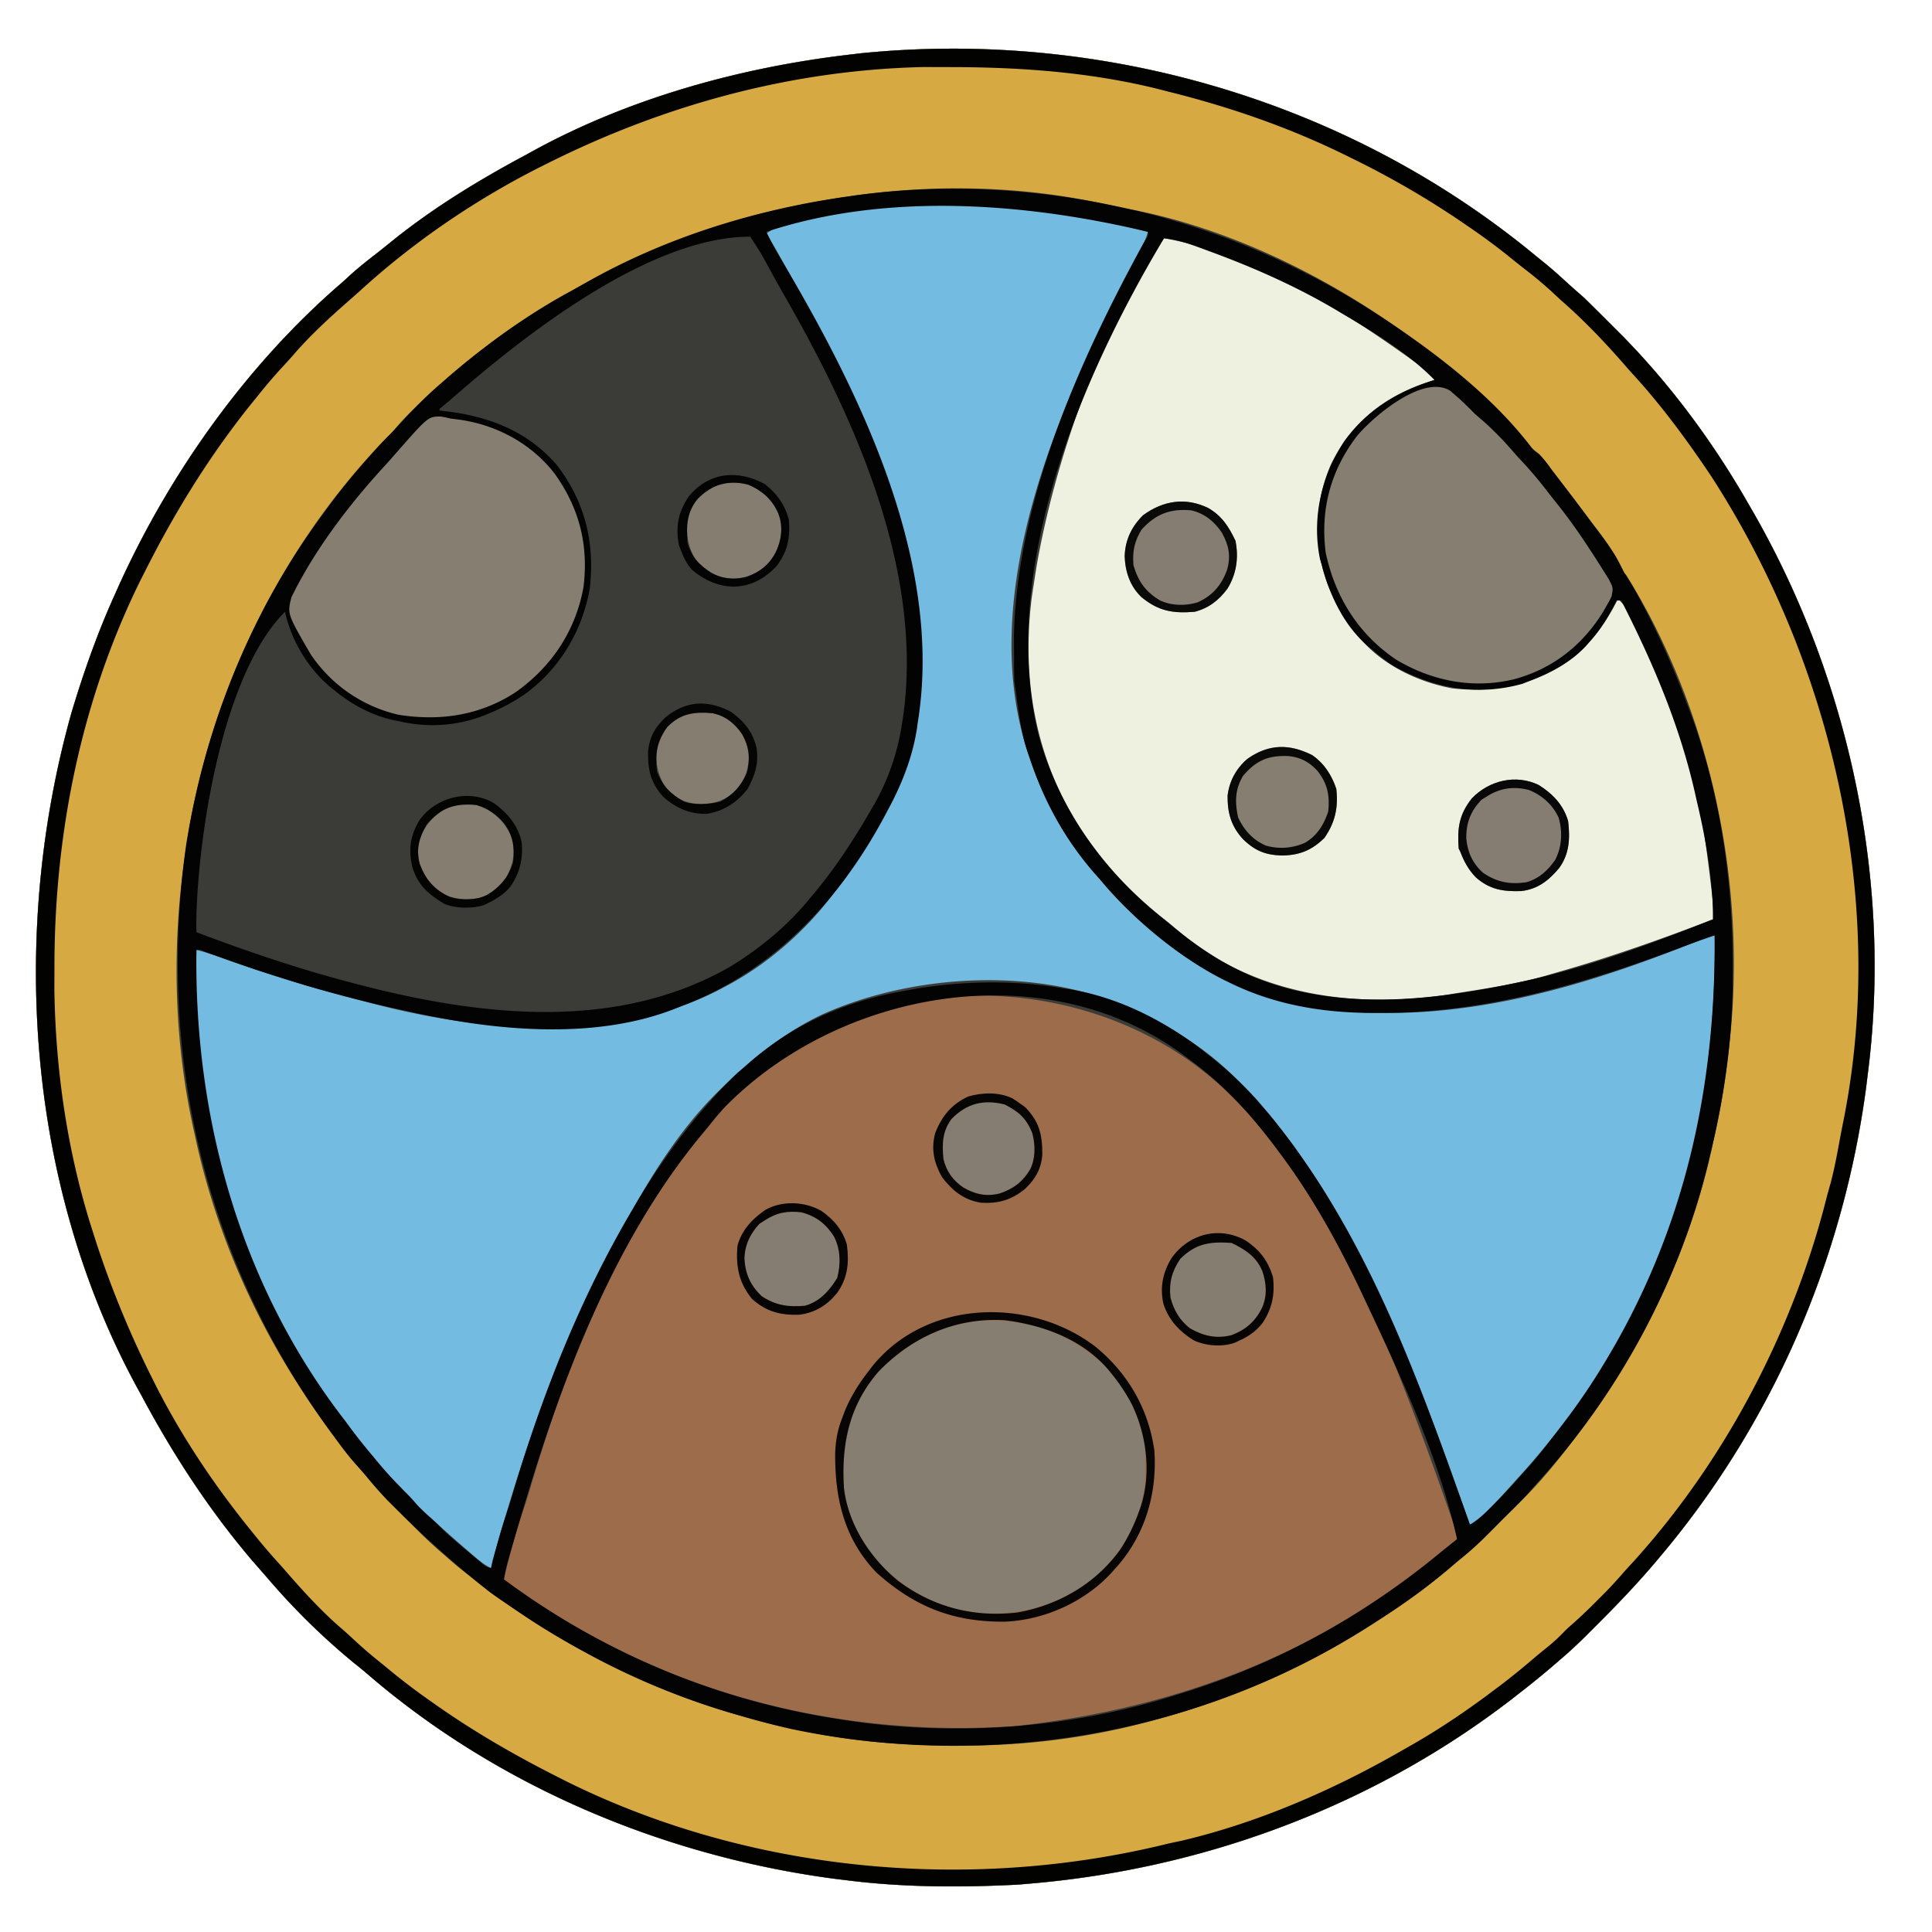 <svg xmlns="http://www.w3.org/2000/svg" viewBox="0 0 128 128"><path fill="#3B3C37" d="m101.76 16.96.62.5c.491.402.962.823 1.428 1.254.379.346.766.682 1.152 1.02a250 250 0 0 1 1.66 1.646l.88.88c3.231 3.29 6.058 7.127 8.34 11.127l.332.572c6.369 11.135 9.224 24.532 7.561 37.294l-.093.763c-1.516 11.435-6.216 22.309-13.667 31.131l-.333.396c-1.204 1.418-2.484 2.756-3.8 4.07l-.805.806c-.512.503-1.021.985-1.568 1.448l-.358.311a59 59 0 0 1-2.629 2.142l-.361.283c-9.195 7.08-20.428 11.235-31.959 12.197l-.69.06c-3.738.193-7.538.19-11.257-.273l-.93-.114c-11.287-1.5-22.333-6.124-30.982-13.601-.282-.242-.57-.474-.861-.705a45.5 45.5 0 0 1-5.733-5.634l-.347-.395-.34-.391-.34-.389c-2.84-3.344-5.23-7.012-7.293-10.878l-.245-.442C1.77 78.568.627 61.84 4.738 47.208c.794-2.64 1.702-5.228 2.835-7.741l.333-.744c3.415-7.502 8.533-14.667 14.814-20.056q.248-.226.493-.454a29 29 0 0 1 1.673-1.372q.592-.465 1.174-.94c2.729-2.187 5.742-4.018 8.82-5.661l.442-.245C41.708 6.5 49.015 4.48 56.213 3.627l.814-.097C73.014 1.92 89.37 6.697 101.76 16.96"/><path fill="#D7A943" d="m101.76 16.96.62.5c.491.402.962.823 1.428 1.254.379.346.766.682 1.152 1.02a250 250 0 0 1 1.66 1.646l.88.88c3.231 3.29 6.058 7.127 8.34 11.127l.332.572c6.369 11.135 9.224 24.532 7.561 37.294l-.093.763c-1.516 11.435-6.216 22.309-13.667 31.131l-.333.396c-1.204 1.418-2.484 2.756-3.8 4.07l-.805.806c-.512.503-1.021.985-1.568 1.448l-.358.311a59 59 0 0 1-2.629 2.142l-.361.283c-9.195 7.08-20.428 11.235-31.959 12.197l-.69.06c-3.738.193-7.538.19-11.257-.273l-.93-.114c-11.287-1.5-22.333-6.124-30.982-13.601-.282-.242-.57-.474-.861-.705a45.5 45.5 0 0 1-5.733-5.634l-.347-.395-.34-.391-.34-.389c-2.84-3.344-5.23-7.012-7.293-10.878l-.245-.442C1.77 78.568.627 61.84 4.738 47.208c.794-2.64 1.702-5.228 2.835-7.741l.333-.744c3.415-7.502 8.533-14.667 14.814-20.056q.248-.226.493-.454a29 29 0 0 1 1.673-1.372q.592-.465 1.174-.94c2.729-2.187 5.742-4.018 8.82-5.661l.442-.245C41.708 6.5 49.015 4.48 56.213 3.627l.814-.097C73.014 1.92 89.37 6.697 101.76 16.96m-45.547-3.947-.645.096A53.1 53.1 0 0 0 37.973 19.2l-.471.258c-3.08 1.695-5.956 3.868-8.553 6.23q-.26.236-.521.467c-.856.76-1.678 1.543-2.401 2.432q-.266.267-.534.533c-6.965 7.223-11.618 16.87-13.12 26.773l-.113.735c-.9 6.158-.745 12.496.647 18.572l.138.634c1.62 7.129 4.826 13.727 9.248 19.526l.248.33c1.416 1.874 3.019 3.592 4.68 5.25l.657.659c.474.463.951.905 1.455 1.334l.37.323a25 25 0 0 0 2.062 1.638c.235.173.235.173.555.493.667.474 1.349.928 2.027 1.386l.474.327c1.258.858 2.562 1.613 3.899 2.34l.68.371c4.187 2.228 8.657 3.779 13.293 4.749l.627.138c3.312.703 6.62.944 10 .942l1.364.001a47 47 0 0 0 12.33-1.828l.588-.168c6.235-1.845 12.101-4.778 17.225-8.792l.29-.226a45 45 0 0 0 4.296-3.827q.454-.454.909-.905l.411-.408.41-.406c1.439-1.476 2.709-3.125 3.924-4.788l.3-.405c3.866-5.322 6.762-11.714 8.126-18.155l.163-.738c.343-1.598.613-3.185.797-4.808l.063-.499c1.331-10.69-1.078-22.427-6.783-31.608l-.213-.213-.142-.338c-.429-.986-1.119-1.874-1.789-2.711-.263-.335-.512-.68-.762-1.025a66 66 0 0 0-1.526-1.995q-.32-.405-.628-.818l-.273-.367-.213-.286c-.211-.26-.211-.26-.5-.474-.354-.306-.354-.306-.785-.84a25 25 0 0 0-1.655-1.786l-.574-.572q-.677-.656-1.393-1.268l-.346-.305a50 50 0 0 0-2.96-2.362l-.472-.35c-5.6-4.11-12.47-7.487-19.37-8.638a21 21 0 0 1-1.057-.23c-5.444-1.215-11.355-1.315-16.862-.489"/><path fill="#73BBE1" d="M76.053 15.36c-.171.601-.457 1.118-.753 1.667-4.847 9.21-10.539 21.674-7.372 32.296l.125.384.152.483c.913 2.765 2.282 5.333 4.222 7.517l.237.269q.24.269.483.534.24.264.476.533c.558.636 1.15 1.204 1.79 1.757l.34.3c4.703 4.105 9.574 6.012 15.814 6.007h1.006c6.918-.1 13.847-2.296 20.195-4.887.619-.247.619-.247.832-.247.128 9.958-1.934 19.733-7.253 28.267l-.353.571a41 41 0 0 1-2.421 3.482l-.275.364a50 50 0 0 1-2.925 3.476l-.268.298c-2.171 2.4-2.171 2.4-2.718 2.582l-.348-.992c-1.689-4.795-3.448-9.556-5.626-14.154l-.348-.743c-2.086-4.396-4.546-8.643-7.855-12.24a26 26 0 0 1-.45-.504c-2.423-2.77-5.623-4.759-9.053-6.033l-.377-.143c-5.811-2.08-13.395-1.502-18.99 1.07-1.96.96-3.7 2.207-5.29 3.696a36 36 0 0 1-.857.77c-2.829 2.544-4.995 6.024-6.806 9.327l-.33.59c-3.325 6.034-5.728 12.546-7.67 19.143l-.222.75-.185.63-.189.643c-.157.533-.157.533-.258 1.07-.431-.215-.728-.453-1.093-.766l-.374-.321-.346-.299-.243-.21q-.848-.74-1.677-1.497l-.374-.34c-.662-.607-1.285-1.215-1.866-1.9a37 37 0 0 0-.413-.407c-.416-.41-.78-.85-1.144-1.304a39 39 0 0 0-.81-.956c-5.518-6.513-9.263-14.926-10.558-23.338q-.084-.531-.195-1.056c-.529-2.813-.467-5.718-.427-8.566.851.22 1.669.49 2.494.794.786.286 1.569.569 2.372.805.492.147.98.309 1.468.468a54 54 0 0 0 3.11.877q.779.201 1.55.423c3.587.998 7.36 1.647 11.086 1.753l.711.025c2.803.053 5.687-.178 8.356-1.091l.528-.17A20 20 0 0 0 48 65.387l.381-.203c2.602-1.427 4.97-3.52 6.766-5.877l.293-.377c4.32-5.631 6.23-11.276 5.407-18.423-1.104-7.817-4.46-15.258-8.367-22.054l-.58-1.046a51 51 0 0 0-1.127-1.94c5.899-3.933 18.923-1.811 25.28-.107"/><path fill="#9D6C4B" d="M81.173 72.213c.88.846 1.704 1.705 2.454 2.667l.266.33c5.526 6.882 8.771 15.44 11.68 23.67l.3.844c.66 1.884.66 1.884.66 2.249-.196.193-.196.193-.48.414l-.325.257-.368.289-.813.674a41 41 0 0 1-2.707 1.993l-.414.283c-6.99 4.724-14.83 7.317-23.16 8.357l-.853.107c-12.083.867-24.31-2.379-34.026-9.707a46 46 0 0 1 1.34-4.767q.266-.8.5-1.61c3.166-10.617 8.59-24.139 18.963-29.78 8.69-4.443 19.944-2.897 26.983 3.73"/><path fill="#EEF1E0" d="M77.12 15.787c5.245.908 10.51 3.943 14.827 6.933l.418.29c2.458 1.729 2.458 1.729 2.675 2.163l-.402.141c-2.914 1.043-5.08 2.625-6.465 5.46A10.65 10.65 0 0 0 88 38.826c.462 1.153 1.02 2.139 1.813 3.093l.174.227c1.508 1.878 3.935 3.042 6.264 3.465 2.985.32 5.708-.319 8.085-2.163 1.263-1.037 2.124-2.32 2.864-3.769 3.728 3.728 5.341 12.385 5.973 17.493l.09.712c.251 2.078.251 2.078.23 3.022-3.41 1.314-6.828 2.523-10.346 3.52l-.773.226c-1.944.54-3.955.852-5.947 1.16l-.591.098c-5.733.848-11.771.128-16.564-3.283a28 28 0 0 1-1.446-1.16 20 20 0 0 0-.806-.655c-1.567-1.249-3.055-2.687-4.273-4.28l-.286-.372c-3.617-4.819-4.85-10.545-4.114-16.494q.114-.795.24-1.587l.093-.593c1.237-7.076 4.284-15.791 8.44-21.7"/><path fill="#030303" d="m74.88 13.867.545.124A50.9 50.9 0 0 1 91.2 20.8l.343.221c3.543 2.319 7.323 5.216 9.908 8.607.195.247.195.247.454.43.379.317.633.69.922 1.089l.653.853q1.014 1.328 2.013 2.667l.323.426q.447.603.864 1.227l.268.397c.255.408.464.825.679 1.256q.264.428.533.854c1.548 2.715 2.764 5.491 3.84 8.426l.22.595c1.821 5.178 2.591 10.752 2.573 16.219l-.002 1.43c-.052 3.745-.614 7.458-1.511 11.09l-.138.588c-1.896 7.737-5.893 15.179-11.282 21.053q-.29.317-.567.645c-.49.564-1.028 1.082-1.56 1.607q-.438.437-.87.878c-.653.664-1.307 1.299-2.037 1.876-.316.251-.62.515-.926.779-1.482 1.256-3.056 2.369-4.7 3.4l-.48.312c-11.214 7.226-25.244 9.56-38.253 6.835a50 50 0 0 1-3.294-.853l-.497-.142c-5.507-1.597-10.598-4.157-15.29-7.432l-.302-.206a25 25 0 0 1-1.937-1.5l-.353-.296a72 72 0 0 1-4.467-4.078l-.652-.646a26 26 0 0 1-1.568-1.807l-.48-.527c-.524-.576-.983-1.19-1.44-1.82l-.324-.44C13.6 83.488 10.373 69.858 12.33 55.998c1.202-7.678 4.197-15.25 8.79-21.545l.348-.483a41 41 0 0 1 2.319-2.93l.2-.233c.606-.7 1.219-1.4 1.874-2.054.305-.305.595-.621.886-.94.789-.857 1.593-1.67 2.48-2.426l.321-.282c2.521-2.196 5.297-4.18 8.23-5.788q.406-.223.807-.454c5.372-3.106 11.498-5.001 17.628-5.85l.355-.052c6.07-.839 12.352-.482 18.312.906M50.773 15.36c.31.652.651 1.273 1.02 1.893C57.03 26.081 62.53 37.32 60.8 47.893l-.055.407c-.301 1.926-1.041 3.757-1.972 5.46l-.253.475c-3.025 5.578-7.404 10.17-13.4 12.432l-.314.129c-5.424 2.177-12.266 1.479-17.82.19l-.665-.142c-4.285-.925-8.492-2.228-12.607-3.735-.434-.188-.434-.188-.7-.176-.157 11.152 2.918 22.239 9.813 31.147l.5.673c.456.608.932 1.198 1.42 1.78l.303.364a29 29 0 0 0 1.887 2.04q.344.345.656.716c.306.358.639.66.997.964.336.292.642.615.957.93a70 70 0 0 0 1.793 1.533l.476.396c.362.319.362.319.717.417l.118-.469c.292-1.146.6-2.276.993-3.393.146-.442.279-.888.409-1.335 1.904-6.413 4.444-12.826 7.867-18.59l.298-.504c1.438-2.4 3.061-4.665 4.929-6.749l.342-.382c.568-.626 1.14-1.212 1.791-1.751l.3-.264c3.116-2.715 6.548-4.158 10.58-4.856l.73-.129c3.16-.492 6.462-.533 9.617.022q.201.03.41.059c3.258.531 6.414 2.167 8.976 4.208l.283.22c1.245.992 2.424 2.082 3.45 3.3l.346.405a40 40 0 0 1 2.428 3.222l.268.387c4.304 6.313 7.111 13.575 9.652 20.733l.62 1.733.447 1.253c.63-.378 1.069-.831 1.586-1.353l.56-.561a33 33 0 0 0 1.267-1.392l.453-.494c.596-.66 1.137-1.362 1.68-2.066l.26-.33a45 45 0 0 0 3.58-5.324l.268-.463c4.768-8.414 6.638-17.46 6.559-27.057-.89.297-1.763.622-2.64.954-6.244 2.322-12.684 4.185-19.393 4.18H90.56c-3.212-.047-6.279-.6-9.173-2.04l-.362-.175c-2.977-1.512-6.05-4.08-8.172-6.652l-.252-.28c-1.96-2.218-3.399-4.814-4.334-7.613l-.15-.409c-.456-1.32-.621-2.691-.81-4.071l-.107-.747q-.02-.977-.02-1.953l-.005-1.052c.212-9.006 4.341-18.26 8.607-26.042.288-.436.288-.436.271-.713-8.04-1.923-17.296-2.642-25.28 0M29.76 26.56l-.373.307-.267.226v.107l.457.051c2.87.352 5.405 1.334 7.33 3.576 1.846 2.421 2.507 5.096 2.173 8.113-.475 2.831-2.01 5.41-4.351 7.08a12.6 12.6 0 0 1-2.302 1.233l-.274.116a9.5 9.5 0 0 1-5.7.418l-.291-.056c-1.468-.307-2.824-1.022-3.975-1.971l-.267-.21c-1.518-1.27-2.608-3.091-3.04-5.017-4.225 4.225-5.805 15.116-5.877 20.644l.01.583c3.325 1.257 6.694 2.407 10.134 3.307l.709.188c8.054 2.079 16.96 3.09 24.464-1.178 1.978-1.192 3.876-2.756 5.333-4.557l.304-.36c1.431-1.719 2.634-3.57 3.75-5.507l.267-.458a15.5 15.5 0 0 0 1.76-5.088l.089-.552c1.394-9.687-3.155-19.797-7.873-28.005a96 96 0 0 1-.89-1.59c-.633-1.167-.633-1.167-1.353-2.28-6.75 0-15.124 6.65-19.947 10.88m47.36-10.773c-5.481 9.156-10.9 21.917-8.353 32.766 1.317 4.96 4.347 9.185 8.353 12.354l.392.326c2.137 1.77 4.399 3.236 7.075 4.047l.4.122c5.096 1.448 10.614.756 15.706-.335l.482-.102c4.205-.94 8.32-2.47 12.318-4.058 0-2.604-.466-5.256-1.066-7.787l-.146-.653c-1.024-4.473-2.789-8.606-4.868-12.68h-.32l-.153.309c-.468.915-.968 1.703-1.66 2.464l-.194.224c-1.016 1.104-2.365 1.815-3.753 2.336l-.48.187c-2.95.819-5.787.308-8.425-1.135a10 10 0 0 1-1.441-1.079l-.217-.17c-1.685-1.36-2.655-3.434-3.197-5.483l-.117-.387c-.563-2.75.1-5.515 1.61-7.826 1.511-2.083 3.525-3.32 5.974-4.054-1.749-1.776-3.941-3.118-6.08-4.373l-.5-.3c-2.663-1.566-5.456-2.798-8.353-3.86l-.652-.241c-.786-.284-1.5-.534-2.335-.612M48.085 73.285c-.358.378-.69.77-1.013 1.178q-.252.318-.514.627c-5.831 6.98-9.328 16.242-11.891 24.857l-.122.408q-.208.702-.412 1.405l-.172.591-.174.602-.162.558a9 9 0 0 0-.238 1.129c6.388 4.732 13.8 7.9 21.653 9.173l.72.119c7.433 1.169 15.262.594 22.427-1.719l.76-.24c6.079-1.961 11.605-5.087 16.52-9.146q.531-.428 1.066-.854C95.35 96.648 92.88 91.331 90.56 86.4l-.305-.653c-1.57-3.325-3.341-6.541-5.562-9.48l-.274-.37c-1.58-2.097-3.367-4.044-5.486-5.604l-.29-.223c-9.174-6.954-22.835-4.588-30.558 3.215"/><path fill="#020200" d="m101.76 16.96.62.5c.491.402.962.823 1.428 1.254.379.346.766.682 1.152 1.02a250 250 0 0 1 1.66 1.646l.88.88c3.231 3.29 6.058 7.127 8.34 11.127l.332.572c6.369 11.135 9.224 24.532 7.561 37.294l-.093.763c-1.516 11.435-6.216 22.309-13.667 31.131l-.333.396c-1.204 1.418-2.484 2.756-3.8 4.07l-.805.806c-.512.503-1.021.985-1.568 1.448l-.358.311a59 59 0 0 1-2.629 2.142l-.361.283c-9.195 7.08-20.428 11.235-31.959 12.197l-.69.06c-3.738.193-7.538.19-11.257-.273l-.93-.114c-11.287-1.5-22.333-6.124-30.982-13.601-.282-.242-.57-.474-.861-.705a45.5 45.5 0 0 1-5.733-5.634l-.347-.395-.34-.391-.34-.389c-2.84-3.344-5.23-7.012-7.293-10.878l-.245-.442C1.77 78.568.627 61.84 4.738 47.208c.794-2.64 1.702-5.228 2.835-7.741l.333-.744c3.415-7.502 8.533-14.667 14.814-20.056q.248-.226.493-.454a29 29 0 0 1 1.673-1.372q.592-.465 1.174-.94c2.729-2.187 5.742-4.018 8.82-5.661l.442-.245C41.708 6.5 49.015 4.48 56.213 3.627l.814-.097C73.014 1.92 89.37 6.697 101.76 16.96m-65.6-6.08-.597.299c-4.21 2.154-8.219 4.897-11.714 8.092q-.339.304-.682.603c-1.314 1.154-2.626 2.348-3.764 3.68-.253.29-.515.57-.776.853a35 35 0 0 0-1.56 1.833l-.292.358c-2.825 3.486-5.16 7.265-7.175 11.269l-.306.604C5.384 46.4 3.618 55.173 3.607 63.973l-.005 1.612c.081 5.327.86 10.715 2.478 15.802l.253.796a65.5 65.5 0 0 0 3.8 9.23l.275.55c1.751 3.412 3.916 6.615 6.339 9.584l.231.288q.708.873 1.465 1.705.285.316.564.64c1.154 1.323 2.36 2.64 3.697 3.781.29.251.569.512.85.772q.733.675 1.509 1.3.364.292.724.591a43 43 0 0 0 2.8 2.123l.337.238c2.577 1.806 5.28 3.361 8.09 4.775l.604.306c12.182 6.008 26.69 7.318 39.822 4.067l.873-.186c5.173-1.224 10.223-3.446 14.807-6.107l.468-.265c1.915-1.099 3.746-2.348 5.505-3.682l.357-.267a45 45 0 0 0 2.082-1.689 45 45 0 0 1 .955-.784c.419-.34.806-.696 1.178-1.087.196-.195.404-.378.613-.559a34 34 0 0 0 1.542-1.474l.55-.549q.65-.669 1.257-1.377.258-.285.52-.567c6.188-6.801 10.713-15.497 12.92-24.393l.22-.78c.255-.954.429-1.923.609-2.893q.117-.628.244-1.255c2.899-14.53-.785-30.31-8.753-42.646-1.59-2.375-3.297-4.702-5.231-6.81q-.286-.315-.563-.636c-1.322-1.513-2.714-2.97-4.233-4.287l-.6-.56a27 27 0 0 0-1.787-1.487c-.393-.305-.78-.619-1.166-.933a44 44 0 0 0-2.634-1.927l-.466-.32a59 59 0 0 0-7.214-4.16l-.503-.248C85.287 8.4 81.433 7.075 77.44 6.08l-.873-.224C72.12 4.774 67.58 4.45 63.013 4.446l-1.801-.005c-8.77.19-17.241 2.513-25.052 6.439"/><path fill="#867E71" d="m72.533 89.92.36.273a9.6 9.6 0 0 1 2.734 4.634l.112.31c.147.637.13 1.25.128 1.903l.001.778c-.098 2.57-1.31 4.771-3.148 6.522-2.19 1.927-4.89 2.683-7.76 2.54-2.195-.217-4.088-1.03-5.76-2.453l-.219-.172c-1.648-1.335-2.723-3.485-3.043-5.564-.192-1.937-.056-3.81.809-5.571l.146-.302c1.236-2.402 3.4-4.069 5.934-4.925 3.43-.938 6.955-.247 9.706 2.027m-43.36-62.327c.331.054.331.054.694.14l.456.056c2.497.325 4.818 1.548 6.386 3.542 1.668 2.291 2.302 4.78 1.944 7.594-.53 2.89-2.121 5.27-4.508 6.945-2.34 1.531-5.004 1.924-7.752 1.483a9.6 9.6 0 0 1-5.806-4c-1.556-2.676-1.556-2.676-1.28-3.78 1.55-3.18 3.875-6.209 6.272-8.81q.293-.32.578-.65c2.2-2.508 2.2-2.508 3.016-2.52M96.08 25.89l.287.25.308.266c.356.326.694.663 1.032 1.007l.614.532q1.048.942 1.961 2.014c.246.282.502.554.758.828a27 27 0 0 1 1.475 1.769q.323.417.654.828c1.087 1.359 2.039 2.796 2.964 4.27l.434.688c.313.591.313.591.206 1.165-.139.29-.139.29-.32.6l-.203.36c-1.375 2.272-3.402 3.869-5.983 4.546-2.706.638-5.398.105-7.76-1.306-2.516-1.689-4.055-4.165-4.677-7.099-.364-2.87.333-5.44 2.07-7.715 1.034-1.255 4.38-4.131 6.18-3.003"/><path fill="#857D71" d="M80.048 33.656c.914.528 1.363 1.245 1.805 2.17.223 1.116.07 2.193-.528 3.169-.566.77-1.244 1.298-2.178 1.538-1.45.117-2.389-.043-3.52-.969-.756-.72-1.078-1.68-1.114-2.704.03-1.08.452-1.966 1.22-2.727 1.32-.962 2.803-1.211 4.315-.477m21.893 18.35c.932.583 1.641 1.322 1.952 2.394.136 1.136.089 2.18-.602 3.119-.686.82-1.423 1.397-2.508 1.517-1.205.042-2.092-.104-3.009-.912-.492-.514-.773-1.036-1.027-1.697l-.107-.214c-.095-1.343.021-2.236.87-3.315 1.135-1.187 2.909-1.627 4.431-.892"/><path fill="#857E71" d="M86.933 50.027c.781.533 1.307 1.342 1.6 2.24.138 1.242-.078 2.22-.786 3.246-.841.821-1.63 1.14-2.787 1.167-1.11-.03-1.79-.3-2.588-1.063-.802-.863-1.058-1.758-1.038-2.92.119-.967.571-1.782 1.306-2.417 1.411-.995 2.768-1.015 4.293-.253"/><path fill="#080605" d="M72.533 89.187c2.172 1.758 3.56 4.137 3.947 6.92.189 2.78-.576 5.481-2.415 7.614l-.252.279-.242.273c-1.769 1.883-4.397 3.057-6.976 3.166-3.43.038-5.99-.98-8.522-3.246-2.147-2.24-2.758-4.9-2.742-7.905.034-.84.153-1.534.456-2.315l.157-.422c.417-1.035.968-1.902 1.656-2.778l.182-.241c3.571-4.447 10.417-4.62 14.751-1.345m-14.312 1.668c-1.971 2.257-2.492 4.855-2.302 7.776.295 2.399 1.744 4.598 3.581 6.102 2.34 1.749 5.011 2.436 7.912 2.097 2.74-.488 5.243-1.945 6.852-4.235a12 12 0 0 0 1.15-2.328l.099-.267c.786-2.223.492-4.814-.5-6.907a12 12 0 0 0-1.306-2l-.182-.23c-1.732-2.097-4.338-3.063-6.965-3.396-3.223-.192-6.116 1.098-8.339 3.388"/><path fill="#857D70" d="M81.914 82.447c.85.46 1.542 1.21 1.853 2.126.172 1.038.067 1.828-.51 2.705-.526.66-1.187.992-1.977 1.255-1.082.1-1.83-.079-2.693-.76-.556-.512-.989-1.29-1.066-2.05-.026-.953.188-1.623.746-2.396.991-.973 2.29-1.314 3.647-.88M50.24 32.427c.783.53 1.262 1.208 1.493 2.133.103 1.05-.106 1.886-.78 2.707a3.27 3.27 0 0 1-2.34 1.066c-.984-.021-1.744-.397-2.426-1.106-.651-.987-.723-1.824-.64-2.987.392-1.075 1.088-1.688 2.113-2.167.928-.2 1.749-.113 2.58.354M32.093 53.5c.905.535 1.43 1.086 1.854 2.06.225.94.033 1.747-.42 2.587-.498.618-1.068 1.163-1.847 1.373-1.005.102-1.827.06-2.667-.533-.306-.267-.306-.267-.533-.534l-.227-.24c-.504-.74-.631-1.55-.52-2.426.37-1.11 1.022-1.794 2.027-2.347.717-.239 1.63-.227 2.333.06"/><path fill="#857D71" d="M53.95 80.613c.77.436 1.141.96 1.517 1.734.233.934.245 1.898-.247 2.746-.481.643-1.1 1.207-1.887 1.414-1.17.098-2.06-.027-3.005-.775-.657-.626-.968-1.441-.995-2.332.017-.882.301-1.613.924-2.248 1.101-.9 2.374-1.153 3.694-.54"/><path fill="#857D70" d="M48.107 47.573c.78.541 1.26 1.203 1.493 2.134.06.994-.136 1.786-.767 2.575-.69.707-1.373.96-2.353.978-.973-.008-1.63-.303-2.32-.993-.632-.984-.735-1.717-.64-2.88.261-.949.907-1.51 1.713-2.02.934-.252 2.013-.262 2.874.206"/><path fill="#857D71" d="M66.727 73.253c.84.426 1.224.9 1.646 1.734.2.799.218 1.617-.066 2.393-.629.943-1.256 1.533-2.387 1.767-.979.085-1.74-.16-2.493-.78-.576-.543-.884-1.128-.95-1.921-.023-.895.018-1.58.563-2.313 1.034-1.053 2.283-1.408 3.687-.88"/><path fill="#0A0A09" d="M80.048 33.656c.914.528 1.363 1.245 1.805 2.17.223 1.116.07 2.193-.528 3.169-.566.77-1.244 1.298-2.178 1.538-1.45.117-2.389-.043-3.52-.969-.756-.72-1.078-1.68-1.114-2.704.03-1.08.452-1.966 1.22-2.727 1.32-.962 2.803-1.211 4.315-.477m-4.421 1.437c-.476.789-.603 1.431-.534 2.347.31 1.07.797 1.765 1.76 2.34.784.36 1.68.373 2.5.125.99-.454 1.563-1.126 1.939-2.133.268-.937.126-1.638-.343-2.486-.502-.742-1.135-1.262-2.016-1.473-1.393-.133-2.368.24-3.306 1.28"/><path fill="#040404" d="M50.687 32.08c.788.63 1.332 1.382 1.58 2.373.097 1.184-.102 2.154-.854 3.094-.784.797-1.636 1.283-2.773 1.32-1.064-.011-1.97-.429-2.783-1.105-.356-.377-.551-.803-.737-1.282l-.14-.36c-.23-1.208-.051-2.194.644-3.218 1.343-1.649 3.282-1.8 5.063-.822m-4.5.987c-.683.935-.72 1.744-.64 2.88.242.925.79 1.499 1.576 1.995.727.423 1.52.482 2.333.282.889-.32 1.52-.82 1.95-1.664.389-.848.484-1.66.16-2.553-.426-.94-1.047-1.46-1.966-1.9-1.326-.332-2.453-.02-3.413.96"/><path fill="#070504" d="M82.522 82.184c.929.61 1.505 1.363 1.818 2.443.136 1.146-.068 2.104-.713 3.053-.449.555-.947.888-1.6 1.173l-.245.116c-.841.285-1.904.203-2.705-.173-.944-.59-1.677-1.368-2.006-2.443-.23-1.088-.03-2.073.556-3.013 1.139-1.606 3.165-2.123 4.895-1.156m-4.335 1.23c-.552.82-.748 1.585-.64 2.56.237.857.59 1.466 1.28 2.026.906.507 1.716.708 2.744.464.95-.344 1.623-.934 2.056-1.85.346-.798.274-1.602.002-2.41-.415-.977-1.116-1.4-2.029-1.857-1.433-.094-2.367.02-3.413 1.066"/><path fill="#060504" d="M54.4 80.213c.825.568 1.427 1.269 1.707 2.24.157 1.2.066 2.2-.64 3.2-.658.816-1.451 1.31-2.492 1.45-1.266.045-2.207-.197-3.155-1.05-.876-1.073-1.067-2.126-.967-3.493.27-1.063.988-1.805 1.86-2.406 1.107-.624 2.589-.558 3.687.06m-3.733.64-.347.22c-.615.658-.97 1.395-1 2.3.053 1.016.396 1.784 1.133 2.494.927.62 1.786.74 2.88.64.986-.276 1.605-.991 2.134-1.834.24-.92.227-1.9-.214-2.753-.54-.84-1.157-1.322-2.133-1.6-.949-.114-1.654.012-2.453.533"/><path fill="#080808" d="M101.941 52.006c.932.583 1.641 1.322 1.952 2.394.136 1.136.089 2.18-.602 3.119-.686.82-1.423 1.397-2.508 1.517-1.205.042-2.092-.104-3.009-.912-.492-.514-.773-1.036-1.027-1.697l-.107-.214c-.095-1.343.021-2.236.87-3.315 1.135-1.187 2.909-1.627 4.431-.892m-3.488.794-.293.18c-.724.744-1.027 1.543-1.016 2.565.076.902.424 1.657 1.096 2.268.912.634 1.784.797 2.88.64.837-.237 1.435-.782 1.92-1.493.443-.864.492-1.839.23-2.775-.391-.862-1.097-1.498-1.978-1.848-1.043-.265-1.948-.121-2.839.463"/><path fill="#040403" d="M32.747 53.227c.891.654 1.57 1.454 1.813 2.56.115 1.082-.127 2.081-.76 2.973-.413.49-.908.8-1.48 1.08l-.244.121c-.788.251-1.876.241-2.643-.081-1.047-.632-1.746-1.23-2.113-2.427-.268-1.149-.153-2.056.444-3.073 1.064-1.563 3.34-2.157 4.983-1.153m-4.48 1.386c-.486.87-.725 1.654-.453 2.639.412 1.065.956 1.674 1.982 2.177.78.25 1.728.218 2.47-.13.866-.51 1.435-1.199 1.734-2.172.097-.998-.006-1.744-.588-2.566-.522-.627-1.06-.968-1.839-1.228-1.43-.13-2.375.181-3.306 1.28"/><path fill="#050504" d="M48.433 47.16c.883.644 1.466 1.357 1.7 2.44.129 1.034-.12 1.79-.613 2.687-.7.875-1.555 1.45-2.675 1.627-1.123.048-2.069-.383-2.898-1.114-.846-.944-1.035-1.795-1.01-3.037.097-.94.476-1.6 1.156-2.243 1.374-1.115 2.8-1.166 4.34-.36m-4.206.98c-.702.986-.83 1.754-.707 2.953.353.967.926 1.526 1.813 2.027.745.248 1.64.174 2.394-.007.863-.47 1.349-1.028 1.766-1.913.226-.93.136-1.727-.32-2.56-.496-.714-1.062-1.172-1.92-1.387-1.245-.102-2.118-.004-3.026.887"/><path fill="#080605" d="M67.06 72.76c.243.15.243.15.46.307l.4.286c.942.96 1.146 1.841 1.136 3.162-.081.949-.465 1.61-1.15 2.258-.912.74-1.794.99-2.946.907-1.125-.195-1.873-.801-2.56-1.707-.52-.94-.725-1.839-.444-2.894.427-1.119 1.098-1.935 2.199-2.435.928-.272 2.016-.3 2.905.116m-4.02 1.373c-.611.823-.633 1.672-.533 2.667.192.801.634 1.412 1.313 1.875.782.448 1.507.617 2.397.399.92-.305 1.56-.783 2.05-1.634.344-.721.328-1.576.132-2.342-.38-.995-.912-1.455-1.839-1.925-1.395-.348-2.506-.073-3.52.96"/><path fill="#090908" d="M86.933 50.027c.781.533 1.307 1.342 1.6 2.24.138 1.242-.078 2.22-.786 3.246-.841.821-1.63 1.14-2.787 1.167-1.11-.03-1.79-.3-2.588-1.063-.802-.863-1.058-1.758-1.038-2.92.119-.967.571-1.782 1.306-2.417 1.411-.995 2.768-1.015 4.293-.253m-4.586 1.386c-.53.91-.538 1.721-.32 2.74.392.846.97 1.485 1.83 1.867a3.75 3.75 0 0 0 2.63-.199c.793-.48 1.223-1.19 1.513-2.061.105-1.065-.044-1.822-.701-2.67-.561-.617-1.134-.913-1.946-1-1.35-.049-2.132.294-3.006 1.323"/></svg>
